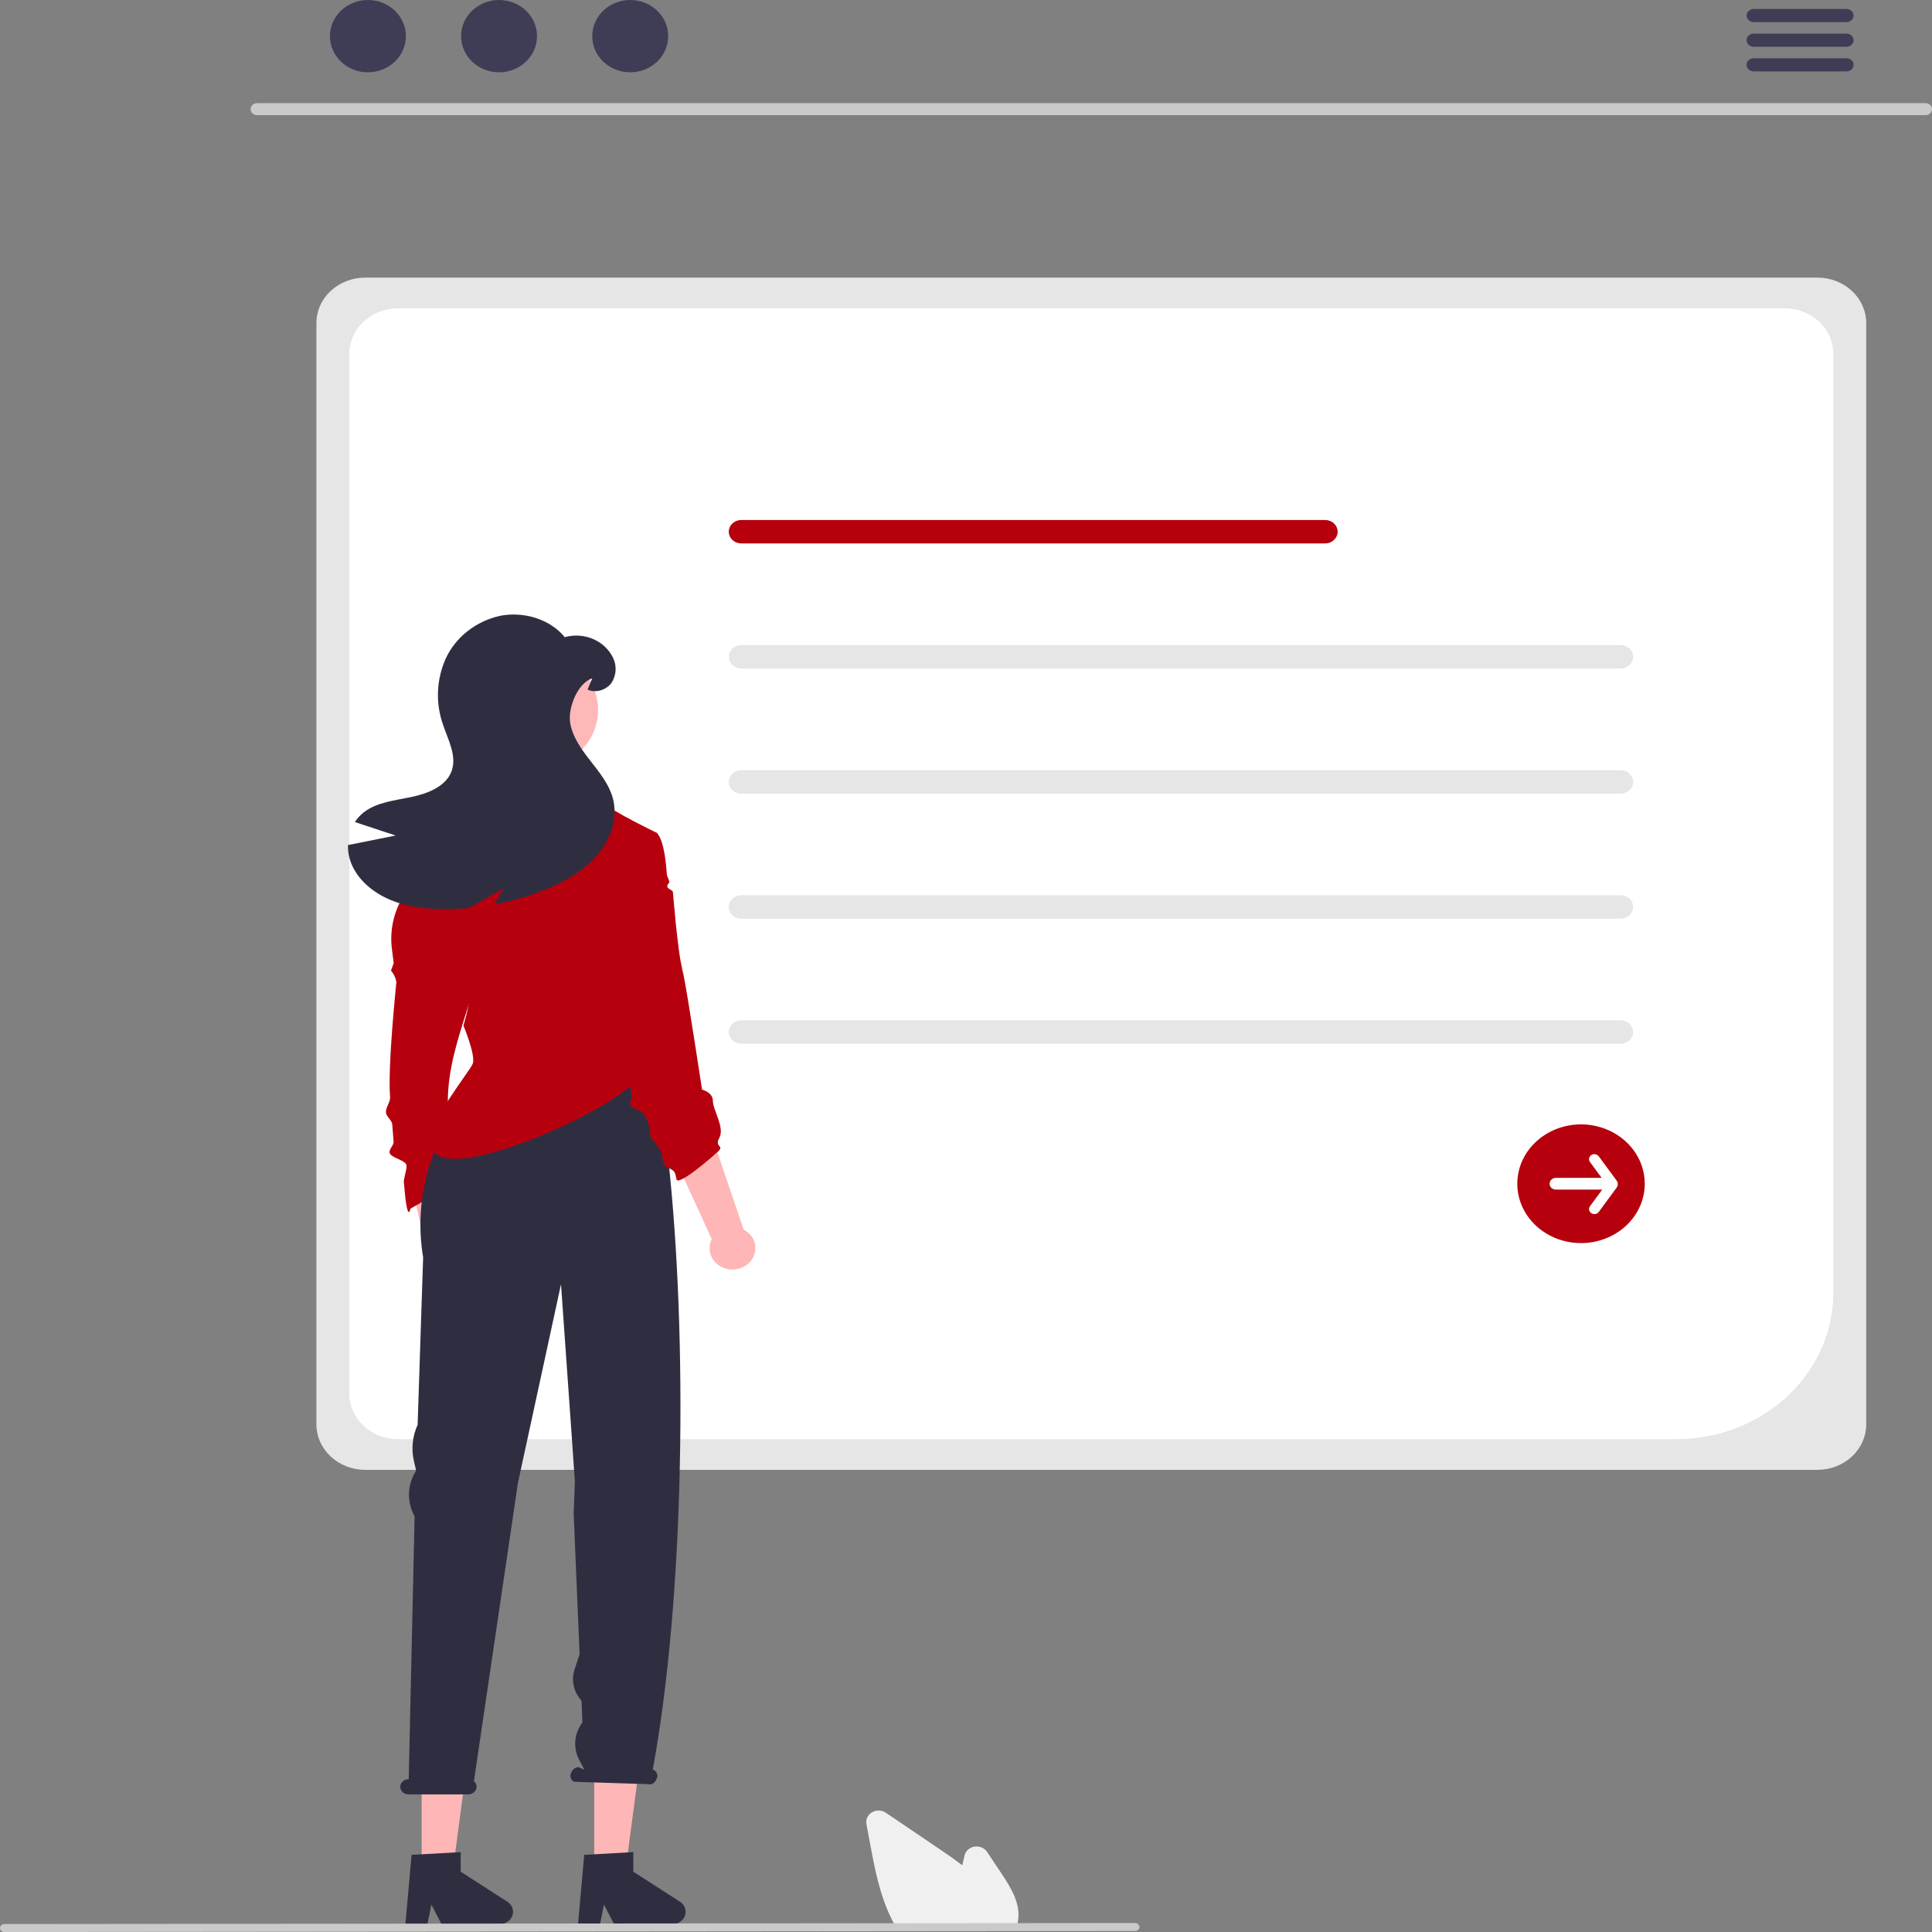 <svg width="80" height="80" viewBox="0 0 80 80" fill="none" xmlns="http://www.w3.org/2000/svg">
<rect x="0" y="0" width="80" height="80" fill="#808080" stroke="none"/>
<g clip-path="url(#clip0_1133_1540)">
<path d="M75.256 60.863H15.123C14.587 60.863 14.073 60.664 13.694 60.311C13.315 59.958 13.102 59.48 13.102 58.981V13.377C13.102 12.878 13.315 12.399 13.694 12.047C14.073 11.694 14.587 11.495 15.123 11.495H75.256C75.792 11.495 76.306 11.694 76.684 12.047C77.063 12.399 77.276 12.878 77.277 13.377V58.981C77.276 59.48 77.063 59.958 76.684 60.311C76.306 60.664 75.792 60.863 75.256 60.863Z" fill="#E6E6E6"/>
<path d="M69.413 59.594H16.486C15.95 59.593 15.436 59.395 15.057 59.042C14.679 58.689 14.466 58.211 14.465 57.712V14.648C14.466 14.149 14.679 13.67 15.057 13.318C15.436 12.965 15.95 12.766 16.486 12.766H73.893C74.429 12.766 74.942 12.965 75.321 13.318C75.7 13.67 75.913 14.149 75.914 14.648V53.539C75.912 55.145 75.226 56.684 74.008 57.819C72.789 58.954 71.137 59.592 69.413 59.594Z" fill="white"/>
<path d="M54.869 22.503H30.7C30.631 22.503 30.563 22.49 30.5 22.466C30.437 22.442 30.379 22.406 30.331 22.361C30.282 22.316 30.244 22.262 30.218 22.203C30.191 22.144 30.178 22.081 30.178 22.017C30.178 21.953 30.191 21.89 30.218 21.831C30.244 21.772 30.282 21.719 30.331 21.674C30.379 21.628 30.437 21.593 30.5 21.569C30.563 21.544 30.631 21.532 30.7 21.532H54.869C55.007 21.532 55.139 21.583 55.237 21.674C55.334 21.765 55.389 21.889 55.389 22.017C55.389 22.146 55.334 22.269 55.237 22.36C55.139 22.451 55.007 22.502 54.869 22.503Z" fill="#B6000D"/>
<path d="M67.104 27.682H30.7C30.562 27.682 30.429 27.631 30.331 27.54C30.234 27.449 30.179 27.326 30.179 27.197C30.179 27.068 30.234 26.945 30.331 26.854C30.429 26.763 30.562 26.711 30.7 26.711H67.104C67.242 26.711 67.375 26.763 67.472 26.854C67.57 26.945 67.625 27.068 67.625 27.197C67.625 27.326 67.57 27.449 67.472 27.54C67.375 27.631 67.242 27.682 67.104 27.682Z" fill="#E6E6E6"/>
<path d="M67.104 32.861H30.7C30.631 32.862 30.563 32.849 30.5 32.825C30.437 32.8 30.379 32.765 30.331 32.72C30.282 32.675 30.244 32.621 30.218 32.562C30.191 32.503 30.178 32.44 30.178 32.376C30.178 32.312 30.191 32.249 30.218 32.19C30.244 32.131 30.282 32.078 30.331 32.032C30.379 31.987 30.437 31.952 30.5 31.927C30.563 31.903 30.631 31.89 30.7 31.891H67.104C67.242 31.891 67.374 31.942 67.472 32.033C67.569 32.124 67.624 32.248 67.624 32.376C67.624 32.505 67.569 32.628 67.472 32.719C67.374 32.81 67.242 32.861 67.104 32.861Z" fill="#E6E6E6"/>
<path d="M67.104 38.041H30.7C30.562 38.041 30.429 37.99 30.331 37.898C30.234 37.807 30.179 37.684 30.179 37.555C30.179 37.426 30.234 37.303 30.331 37.212C30.429 37.121 30.562 37.07 30.7 37.07H67.104C67.242 37.07 67.375 37.121 67.472 37.212C67.57 37.303 67.625 37.426 67.625 37.555C67.625 37.684 67.57 37.807 67.472 37.898C67.375 37.99 67.242 38.041 67.104 38.041Z" fill="#E6E6E6"/>
<path d="M67.104 43.22H30.7C30.562 43.22 30.429 43.169 30.331 43.078C30.234 42.987 30.179 42.863 30.179 42.734C30.179 42.606 30.234 42.482 30.331 42.391C30.429 42.3 30.562 42.249 30.7 42.249H67.104C67.242 42.249 67.375 42.3 67.472 42.391C67.57 42.482 67.625 42.606 67.625 42.734C67.625 42.863 67.57 42.987 67.472 43.078C67.375 43.169 67.242 43.22 67.104 43.22Z" fill="#E6E6E6"/>
<path d="M65.466 51.474C64.944 51.474 64.434 51.33 64 51.059C63.566 50.789 63.228 50.405 63.028 49.956C62.828 49.507 62.776 49.013 62.878 48.536C62.98 48.059 63.231 47.621 63.6 47.278C63.969 46.934 64.439 46.7 64.951 46.605C65.463 46.51 65.994 46.559 66.476 46.745C66.959 46.931 67.371 47.246 67.661 47.65C67.951 48.054 68.106 48.529 68.106 49.016C68.106 49.668 67.827 50.293 67.332 50.754C66.838 51.215 66.166 51.474 65.466 51.474Z" fill="#B6000D"/>
<path d="M66.951 48.899L66.203 47.882C66.17 47.837 66.119 47.806 66.061 47.795C66.003 47.785 65.943 47.797 65.895 47.828C65.846 47.859 65.813 47.907 65.802 47.961C65.791 48.015 65.804 48.07 65.837 48.115L66.321 48.773H64.425C64.356 48.773 64.29 48.799 64.241 48.844C64.192 48.89 64.165 48.951 64.165 49.016C64.165 49.08 64.192 49.142 64.241 49.187C64.29 49.233 64.356 49.258 64.425 49.258H66.345L65.837 49.948C65.804 49.994 65.791 50.049 65.802 50.103C65.813 50.157 65.846 50.205 65.895 50.236C65.943 50.267 66.003 50.278 66.061 50.268C66.119 50.258 66.17 50.227 66.203 50.182L66.951 49.165C66.976 49.124 66.989 49.078 66.989 49.032C66.989 48.985 66.976 48.94 66.951 48.899L66.951 48.899Z" fill="white"/>
<path d="M79.737 4.769H10.641C10.57 4.768 10.504 4.741 10.454 4.694C10.405 4.648 10.378 4.585 10.378 4.519C10.378 4.454 10.405 4.391 10.454 4.345C10.504 4.298 10.57 4.271 10.641 4.27H79.737C79.808 4.271 79.874 4.298 79.923 4.345C79.972 4.391 80 4.454 80 4.519C80 4.585 79.972 4.648 79.923 4.694C79.874 4.741 79.808 4.768 79.737 4.769Z" fill="#CACACA"/>
<path d="M15.233 2.994C16.102 2.994 16.806 2.324 16.806 1.497C16.806 0.67 16.102 0 15.233 0C14.365 0 13.661 0.67 13.661 1.497C13.661 2.324 14.365 2.994 15.233 2.994Z" fill="#3F3D56"/>
<path d="M20.665 2.994C21.533 2.994 22.237 2.324 22.237 1.497C22.237 0.67 21.533 0 20.665 0C19.797 0 19.093 0.67 19.093 1.497C19.093 2.324 19.797 2.994 20.665 2.994Z" fill="#3F3D56"/>
<path d="M26.096 2.994C26.964 2.994 27.668 2.324 27.668 1.497C27.668 0.67 26.964 0 26.096 0C25.227 0 24.523 0.67 24.523 1.497C24.523 2.324 25.227 2.994 26.096 2.994Z" fill="#3F3D56"/>
<path d="M76.467 0.371H72.609C72.532 0.373 72.459 0.402 72.406 0.453C72.352 0.504 72.322 0.572 72.322 0.643C72.322 0.714 72.352 0.783 72.406 0.834C72.459 0.885 72.532 0.914 72.609 0.915H76.467C76.543 0.914 76.616 0.885 76.67 0.834C76.723 0.783 76.753 0.714 76.753 0.643C76.753 0.572 76.723 0.504 76.67 0.453C76.616 0.402 76.543 0.373 76.467 0.371Z" fill="#3F3D56"/>
<path d="M76.467 1.393H72.609C72.532 1.394 72.459 1.423 72.406 1.474C72.352 1.525 72.322 1.593 72.322 1.665C72.322 1.736 72.352 1.804 72.406 1.855C72.459 1.906 72.532 1.935 72.609 1.937H76.467C76.543 1.935 76.616 1.906 76.67 1.855C76.723 1.804 76.753 1.736 76.753 1.665C76.753 1.593 76.723 1.525 76.67 1.474C76.616 1.423 76.543 1.394 76.467 1.393Z" fill="#3F3D56"/>
<path d="M76.467 2.413H72.609C72.532 2.414 72.459 2.443 72.406 2.494C72.352 2.545 72.322 2.613 72.322 2.685C72.322 2.756 72.352 2.824 72.406 2.875C72.459 2.926 72.532 2.955 72.609 2.957H76.467C76.543 2.955 76.616 2.926 76.67 2.875C76.723 2.824 76.753 2.756 76.753 2.685C76.753 2.613 76.723 2.545 76.67 2.494C76.616 2.443 76.543 2.414 76.467 2.413Z" fill="#3F3D56"/>
<path d="M19.288 54.028C19.393 53.945 19.479 53.842 19.537 53.726C19.595 53.61 19.626 53.483 19.626 53.354C19.626 53.226 19.596 53.099 19.537 52.983C19.479 52.866 19.394 52.763 19.288 52.681L18.716 48.076L16.899 48.468L17.909 52.833C17.772 53.007 17.709 53.222 17.73 53.438C17.753 53.653 17.859 53.853 18.029 54.001C18.198 54.148 18.421 54.232 18.653 54.237C18.885 54.242 19.111 54.167 19.288 54.028Z" fill="#FFB6B6"/>
<path d="M19.1 48.827L16.996 50.049C16.996 50.049 16.868 50.765 16.724 48.965C16.709 48.777 16.849 48.45 16.834 48.257C16.817 48.039 16.147 47.94 16.13 47.72C16.117 47.564 16.311 47.424 16.298 47.268C16.279 47.031 16.261 46.796 16.242 46.564C16.227 46.37 15.996 46.248 15.981 46.061C15.966 45.872 16.167 45.619 16.153 45.441C16.047 44.101 16.413 40.729 16.413 40.661C16.385 40.489 16.308 40.327 16.19 40.192L16.302 39.879L16.228 39.292C16.13 38.521 16.304 37.741 16.724 37.07L17.258 36.745L19.723 40.606C18.686 43.947 18.009 45.26 19.1 48.827Z" fill="#B6000D"/>
<path d="M17.459 77.616H18.731L19.337 73.045H17.459V77.616Z" fill="#FFB6B6"/>
<path d="M17.043 76.805L19.076 76.692V77.503L21.009 78.746C21.104 78.808 21.176 78.896 21.214 78.998C21.252 79.1 21.254 79.211 21.219 79.314C21.185 79.417 21.116 79.507 21.022 79.571C20.929 79.635 20.816 79.67 20.7 79.67H18.28L17.863 78.868L17.7 79.67H16.787L17.043 76.805Z" fill="#2F2E41"/>
<path d="M24.606 77.616H25.879L26.484 73.045H24.606V77.616Z" fill="#FFB6B6"/>
<path d="M24.191 76.805L26.224 76.692V77.503L28.156 78.746C28.252 78.808 28.324 78.896 28.361 78.998C28.399 79.1 28.401 79.211 28.367 79.314C28.332 79.417 28.263 79.507 28.17 79.571C28.076 79.635 27.963 79.67 27.847 79.67H25.427L25.01 78.868L24.847 79.67H23.935L24.191 76.805Z" fill="#2F2E41"/>
<path d="M16.919 73.675H16.924L17.168 62.789C17.01 62.504 16.93 62.188 16.934 61.867C16.939 61.547 17.029 61.233 17.196 60.952L17.231 60.893L17.14 60.501C17.023 59.997 17.077 59.472 17.293 58.998L17.521 52.065C16.706 47.142 20.593 43.932 20.593 43.932H26.415L27.665 47.932C28.491 55.43 28.341 66.191 27.03 73.27L27.066 73.287C27.134 73.322 27.184 73.38 27.207 73.449C27.23 73.518 27.224 73.593 27.189 73.658C27.129 73.821 26.975 73.92 26.846 73.879L23.772 73.779C23.704 73.744 23.653 73.686 23.63 73.617C23.607 73.547 23.614 73.473 23.648 73.408C23.709 73.245 23.862 73.146 23.991 73.187L24.2 73.285L23.984 72.876C23.855 72.63 23.798 72.356 23.822 72.082C23.845 71.809 23.948 71.546 24.118 71.322L24.08 70.422C23.919 70.247 23.808 70.036 23.758 69.81C23.708 69.584 23.719 69.35 23.792 69.13L23.999 68.499L23.754 62.66L23.804 61.35L23.702 59.864L23.23 53.179L21.447 61.4L19.624 73.757C19.668 73.794 19.701 73.841 19.718 73.893C19.736 73.946 19.739 74.002 19.727 74.055C19.708 74.126 19.664 74.189 19.601 74.234C19.539 74.279 19.462 74.302 19.383 74.301H16.91C16.858 74.301 16.807 74.29 16.76 74.268C16.714 74.247 16.673 74.216 16.642 74.177C16.611 74.139 16.589 74.094 16.579 74.046C16.57 73.999 16.572 73.95 16.585 73.904C16.606 73.837 16.65 73.778 16.71 73.737C16.771 73.695 16.844 73.673 16.919 73.675Z" fill="#2F2E41"/>
<path d="M31.068 52.238C31.155 52.138 31.218 52.022 31.251 51.898C31.285 51.773 31.289 51.643 31.262 51.517C31.236 51.391 31.181 51.272 31.1 51.168C31.019 51.064 30.915 50.978 30.794 50.915L29.293 46.496L27.589 47.202L29.471 51.309C29.372 51.504 29.353 51.727 29.419 51.934C29.484 52.142 29.629 52.32 29.826 52.434C30.023 52.549 30.258 52.592 30.487 52.556C30.716 52.52 30.923 52.407 31.068 52.238H31.068Z" fill="#FFB6B6"/>
<path d="M24.891 38.187C24.891 38.187 26.603 43.831 26.526 44.401C26.366 45.576 18.498 49.19 17.913 47.582L17.986 47.053C17.69 46.502 19.494 44.317 19.581 44.031C19.692 43.666 19.189 42.466 19.189 42.466C19.189 42.466 19.537 41.37 19.481 40.692C19.425 40.014 19.257 40.118 18.641 39.7C18.025 39.283 17.017 37.353 17.017 37.353C17.017 37.353 17.465 35.474 17.465 35.109C17.465 34.743 19.305 34.121 19.529 33.913C19.626 33.791 19.708 33.66 19.773 33.522C19.818 33.438 19.789 33.242 19.838 33.145C19.869 33.082 19.977 33.121 20.009 33.056C20.04 32.992 20.013 32.92 20.044 32.857C20.084 32.775 20.181 32.703 20.219 32.625C20.394 32.268 20.543 31.977 20.59 31.977C20.701 31.977 24.287 32.448 24.287 32.448C24.483 32.729 24.707 32.991 24.959 33.23C25.351 33.595 27.188 34.482 27.188 34.482L24.891 38.187Z" fill="#B6000D"/>
<path d="M29.733 47.681C29.453 47.942 28.067 49.14 28.01 48.827C27.954 48.514 27.924 48.477 27.7 48.373C27.475 48.268 27.475 48.217 27.419 47.851C27.364 47.486 26.859 47.12 26.916 46.964C26.971 46.807 26.92 47.006 26.92 46.849C26.92 46.693 26.752 46.119 26.527 46.014C26.304 45.91 25.967 45.806 26.136 45.545C26.304 45.284 24.555 37.456 24.555 37.456L26.123 34.587L27.187 34.482C27.187 34.482 27.511 34.655 27.612 36.208C27.617 36.287 27.709 36.431 27.713 36.517C27.716 36.588 27.632 36.6 27.634 36.677C27.634 36.693 27.635 36.71 27.635 36.726C27.637 36.802 27.858 36.858 27.862 36.932C27.868 37.063 27.954 37.901 27.964 38.024C27.974 38.163 27.987 38.296 28.001 38.425C28.156 39.825 28.211 39.943 28.307 40.39C28.456 41.081 29.071 45.12 29.071 45.12C29.071 45.12 29.519 45.224 29.519 45.589C29.519 45.955 30.013 46.689 29.79 47.107C29.565 47.525 30.013 47.42 29.733 47.681Z" fill="#B6000D"/>
<path d="M22.108 31.871C23.576 31.871 24.766 30.763 24.766 29.396C24.766 28.029 23.576 26.921 22.108 26.921C20.641 26.921 19.451 28.029 19.451 29.396C19.451 30.763 20.641 31.871 22.108 31.871Z" fill="#FFB8B8"/>
<path d="M16.382 34.597C15.82 34.411 15.258 34.225 14.695 34.039C14.792 33.887 14.916 33.752 15.061 33.638C15.596 33.222 16.335 33.147 17.015 33.006C17.696 32.866 18.435 32.578 18.683 31.972C18.942 31.342 18.567 30.662 18.349 30.02C18.028 29.119 18.067 28.14 18.459 27.265C18.66 26.832 18.964 26.448 19.35 26.143C19.735 25.838 20.191 25.619 20.682 25.505C21.666 25.301 22.779 25.633 23.384 26.384C23.774 26.275 24.194 26.302 24.563 26.462C24.933 26.621 25.227 26.901 25.39 27.248C25.467 27.411 25.501 27.589 25.49 27.766C25.479 27.944 25.422 28.116 25.326 28.27C25.116 28.566 24.666 28.717 24.328 28.553L24.524 28.089C23.918 28.281 23.523 29.302 23.605 29.894C23.686 30.485 24.057 31.003 24.433 31.485C24.808 31.968 25.209 32.456 25.371 33.032C25.604 33.862 25.289 34.769 24.707 35.434C24.125 36.099 23.306 36.551 22.457 36.883C21.822 37.132 21.161 37.321 20.486 37.449C20.606 37.23 20.726 37.011 20.846 36.793L19.415 37.599C19.138 37.624 18.859 37.64 18.58 37.645C17.768 37.658 16.939 37.578 16.196 37.276C15.452 36.973 14.798 36.425 14.528 35.711C14.442 35.48 14.401 35.237 14.408 34.993C15.066 34.86 15.724 34.728 16.382 34.597Z" fill="#2F2E41"/>
<path d="M42.061 79.858H37.133L37.111 79.823C37.048 79.716 36.987 79.603 36.931 79.487C36.423 78.475 36.209 77.318 36.019 76.296L35.877 75.526C35.859 75.433 35.872 75.337 35.914 75.251C35.956 75.165 36.024 75.092 36.11 75.042C36.196 74.992 36.297 74.967 36.398 74.971C36.5 74.974 36.598 75.006 36.68 75.061C37.429 75.569 38.178 76.076 38.928 76.583C39.212 76.775 39.536 76.998 39.846 77.238C39.876 77.103 39.907 76.967 39.939 76.833C39.96 76.74 40.011 76.656 40.084 76.59C40.158 76.525 40.251 76.481 40.351 76.465C40.451 76.449 40.554 76.461 40.647 76.5C40.739 76.538 40.818 76.602 40.871 76.683L41.448 77.545C41.869 78.175 42.24 78.796 42.164 79.466C42.164 79.474 42.164 79.482 42.162 79.49C42.147 79.6 42.119 79.709 42.078 79.813L42.061 79.858Z" fill="#F0F0F0"/>
<path d="M47.007 79.957L0.176 80C0.129 79.999 0.084 79.982 0.051 79.951C0.018 79.92 0 79.879 0 79.835C0 79.792 0.018 79.75 0.051 79.719C0.084 79.688 0.129 79.671 0.176 79.67L47.007 79.628C47.054 79.628 47.098 79.646 47.131 79.677C47.164 79.707 47.183 79.749 47.183 79.793C47.183 79.836 47.164 79.878 47.131 79.909C47.098 79.94 47.054 79.957 47.007 79.957Z" fill="#CACACA"/>
</g>
<defs>
<clipPath id="clip0_1133_1540">
<rect width="80" height="80" fill="white"/>
</clipPath>
</defs>
</svg>
